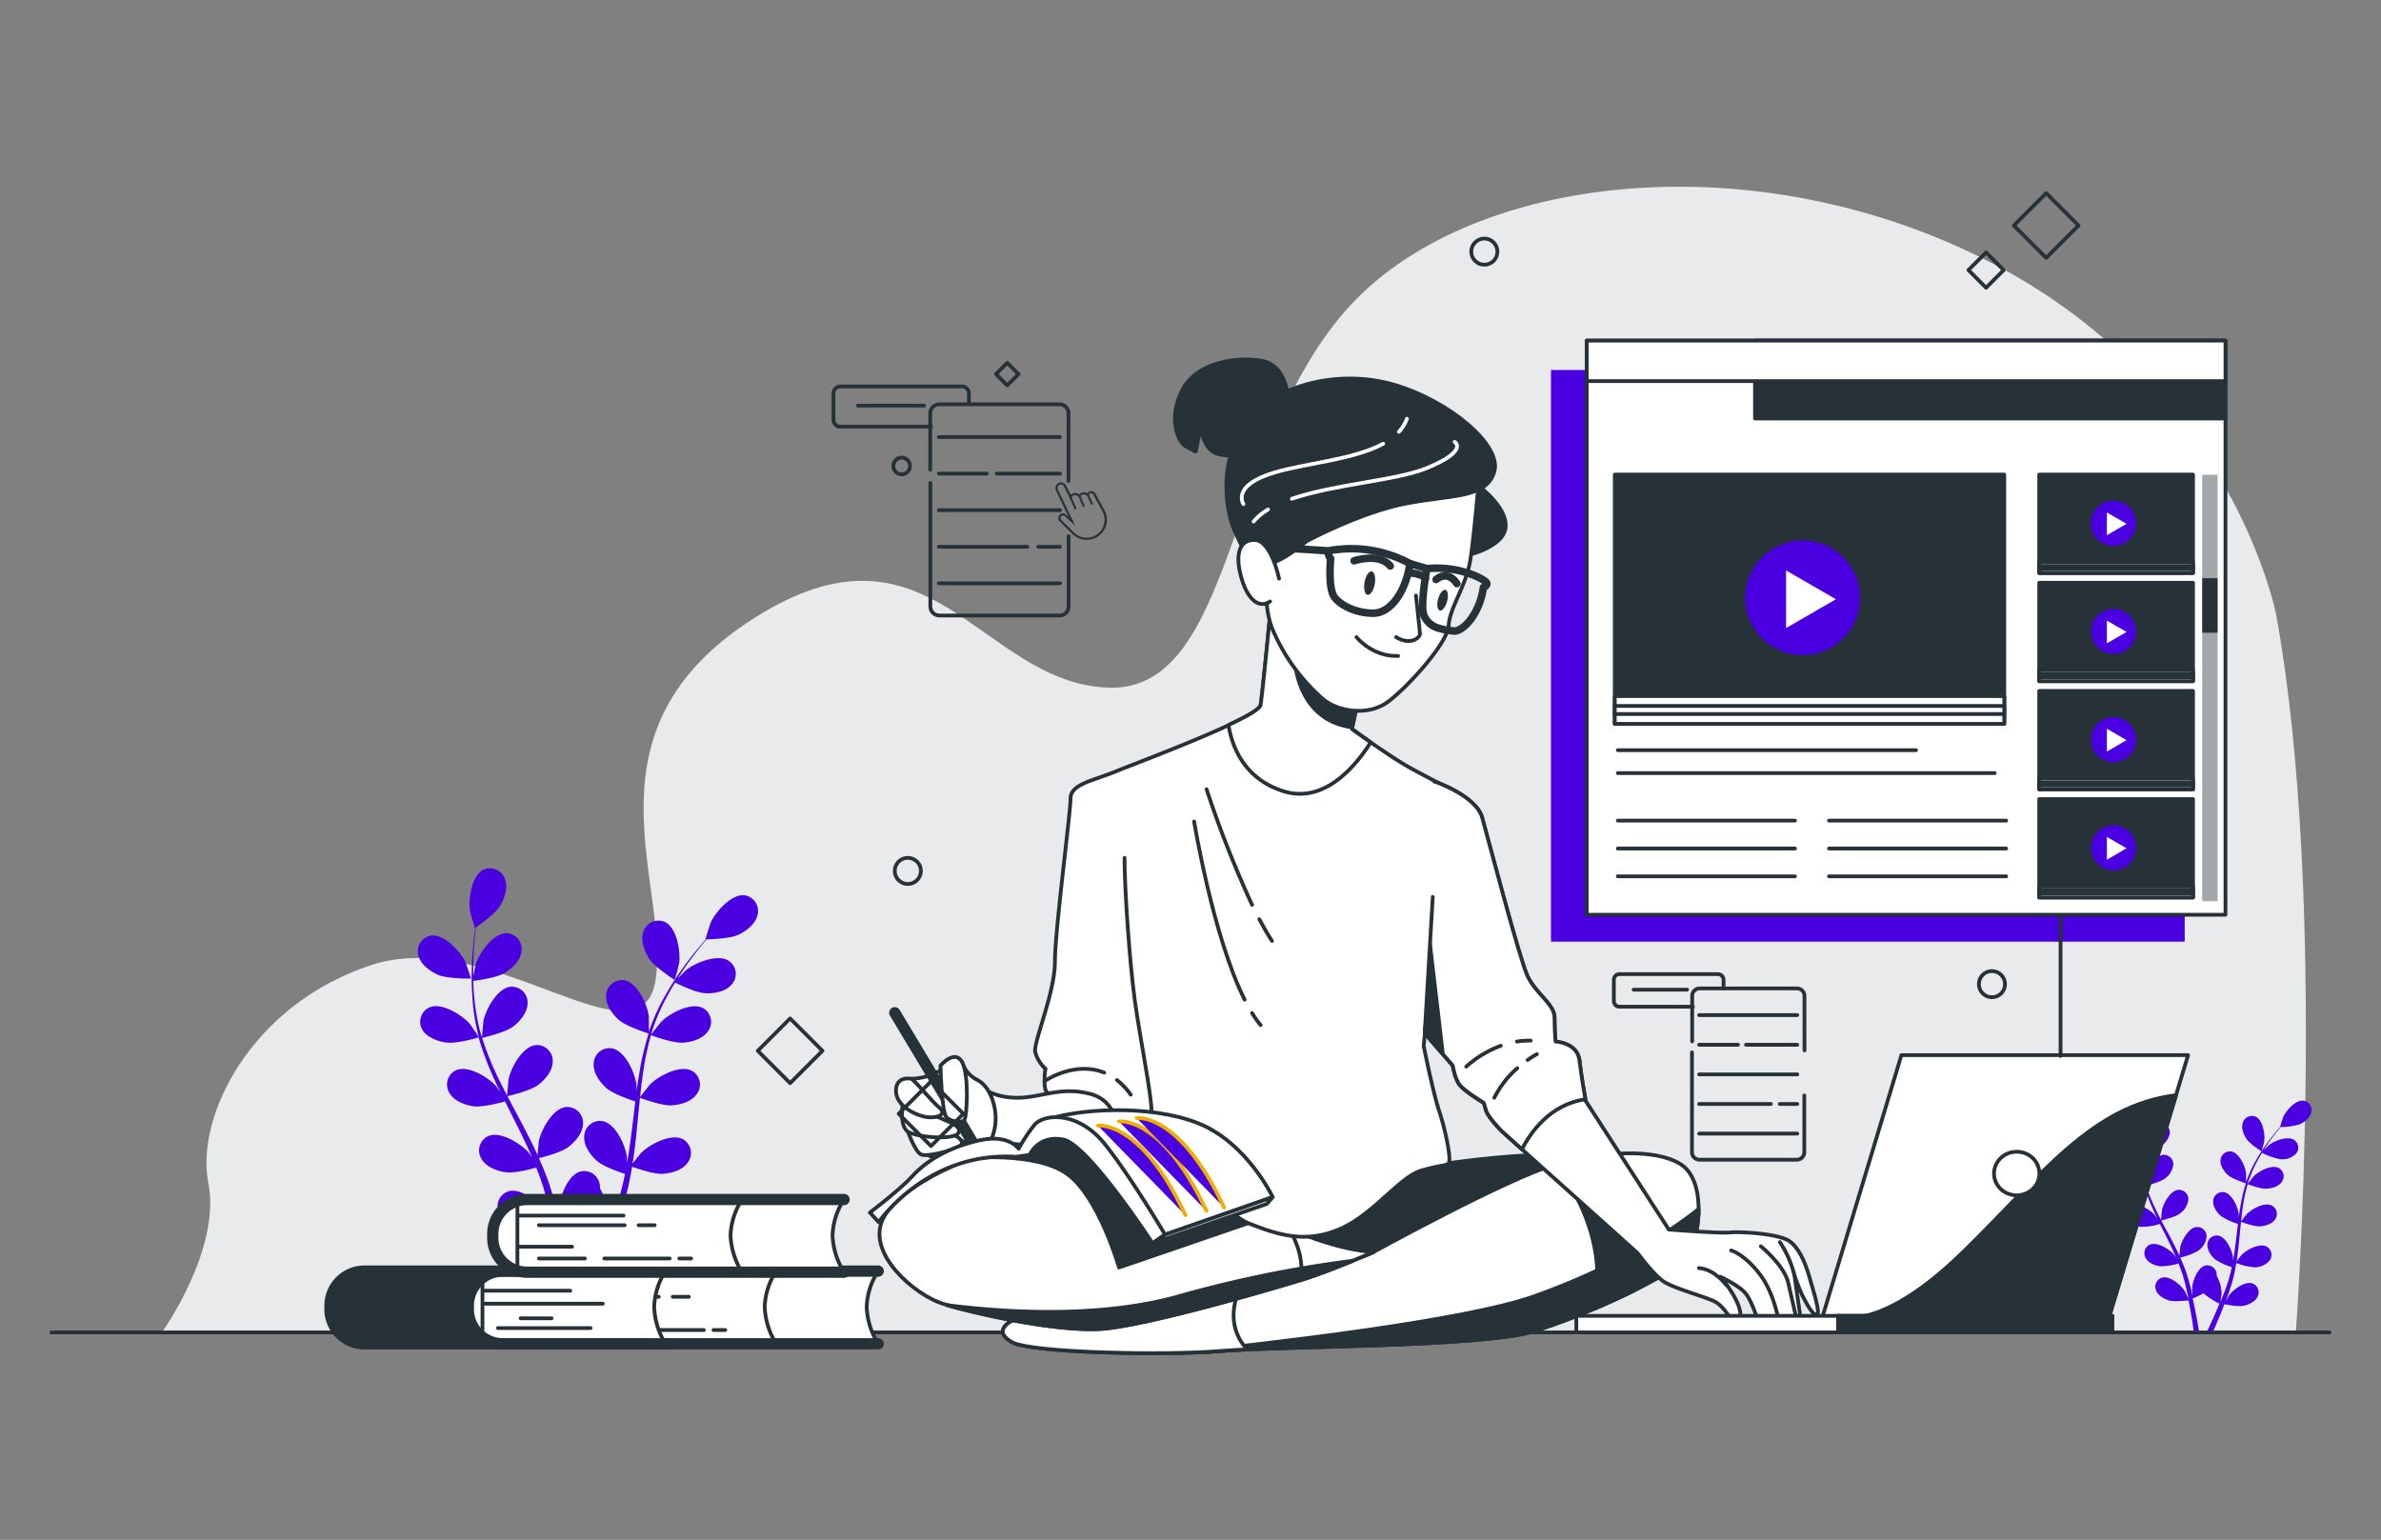 <svg id="Layer_1" data-name="Layer 1" xmlns="http://www.w3.org/2000/svg" viewBox="0 0 633.66 409.82"><rect x="0" y="0" width="633.66" height="409.82" fill="#808080" stroke="none"/><defs><style>.cls-1{fill:#e9eaeb;}.cls-10,.cls-11,.cls-2,.cls-8{fill:none;}.cls-11,.cls-2,.cls-5,.cls-6,.cls-8,.cls-9{stroke:#263238;}.cls-10,.cls-11,.cls-12,.cls-2,.cls-5,.cls-6,.cls-8,.cls-9{stroke-linecap:round;stroke-linejoin:round;}.cls-12,.cls-3{fill:#4a00e0;}.cls-4{fill:#f0ae00;}.cls-5,.cls-7{fill:#263238;}.cls-13,.cls-6,.cls-9{fill:#fff;}.cls-8,.cls-9{stroke-width:2px;}.cls-10{stroke:#fff;}.cls-11{stroke-width:3px;}.cls-12{stroke:#f0ae00;}.cls-14{fill:#a2a7a9;}</style></defs><title>drawing-bw-3-night</title><path class="cls-1" d="M605.76,163.62S594.45,103.88,531,70.49s-140.84-24.6-173,12.3S328.43,184.71,294.52,183s-46.94-48.32-93.89-18.45-22.6,70.29-26.08,95.77-43.47-14.06-75.64-3.52-46.94,40.42-43.47,58-12.17,39.53-12.17,39.53H611S619.67,240.06,605.76,163.62Z"/><line class="cls-2" x1="13.69" y1="354.61" x2="619.97" y2="354.61"/><path class="cls-3" d="M116.58,259.43c2.55,1.11,8.77,1,8.78,1s-1.34-4.08-1.46-4.33c-1.36-2.85-5.68-7.57-9.2-7.1a4.21,4.21,0,0,0-3.37,5.26C111.92,256.67,114.41,258.48,116.58,259.43Z"/><path class="cls-3" d="M118.73,277.46c2.64.39,8.2-1.23,8.64-1.36a75.3,75.3,0,0,0,3.37,9.33c.76,1.77,1.59,3.53,2.44,5.28-.51-.74-1-1.4-1-1.49-2.07-2.39-7.49-5.8-10.75-4.42a4.21,4.21,0,0,0-1.86,6c1.2,2.19,4.09,3.28,6.43,3.62s7.14-.94,8.4-1.29l1,2c1.61,3.2,3.23,6.39,4.72,9.57.53,1.12,1,2.24,1.49,3.36-.45-.66-.84-1.21-.9-1.29-2.08-2.39-7.49-5.8-10.75-4.42a4.2,4.2,0,0,0-1.86,6c1.2,2.19,4.09,3.28,6.43,3.62s6.68-.81,8.17-1.23c.46,1.17.92,2.33,1.31,3.48.25.79.55,1.53.76,2.34s.44,1.58.65,2.36c.37,1.51.75,3.07,1.07,4.56.23,1,.43,2,.63,3-.51-1.12-1.56-3.3-1.66-3.47-1.69-2.68-6.52-6.87-10-6a4.19,4.19,0,0,0-2.74,5.61c.86,2.35,3.55,3.86,5.81,4.55,2.49.76,8,.07,8.69,0,.33,1.64.64,3.25.9,4.77.6,3.35,1,6.36,1.38,8.91h2.33c-.41-2.64-.94-5.77-1.64-9.3-.33-1.67-.71-3.45-1.13-5.28A46.85,46.85,0,0,0,153.9,324c1.82,2,6.47,4.27,7.07,4.56-.63,1.56-1.26,3.06-1.88,4.48-1.28,3-2.51,5.58-3.59,7.82H158c.93-2.06,1.95-4.41,3-7,.65-1.57,1.31-3.27,2-5,.67.14,6.13,1.24,8.68.67,2.3-.52,5.1-1.83,6.13-4.11a4.19,4.19,0,0,0-2.32-5.8c-3.36-1.13-8.49,2.69-10.37,5.24-.11.15-1.13,1.91-1.76,3,.27-.72.54-1.41.8-2.15.54-1.47,1-2.94,1.57-4.53.23-.77.46-1.55.7-2.34s.42-1.64.63-2.46c.46-1.92.83-3.89,1.16-5.88,1.28.47,5.85,2.06,8.23,1.89s5.32-1,6.68-3.13a4.2,4.2,0,0,0-1.41-6.09c-3.15-1.62-8.8,1.38-11.05,3.61-.14.14-1.57,1.92-2.34,2.92.19-1.2.39-2.39.54-3.61.43-3.52.77-7.09,1.11-10.66.11-1.09.23-2.17.34-3.26.46.17,5.86,2.18,8.51,2,2.36-.16,5.32-1,6.69-3.13a4.19,4.19,0,0,0-1.41-6.08c-3.16-1.63-8.81,1.37-11.05,3.6-.17.17-2.23,2.74-2.72,3.42.26-2.4.53-4.78.9-7.12a74.75,74.75,0,0,1,2-9.37c.21.08,5.84,2.2,8.56,2,2.36-.16,5.32-1,6.68-3.13a4.2,4.2,0,0,0-1.41-6.09c-3.15-1.62-8.8,1.38-11.05,3.61-.17.18-2.38,2.94-2.75,3.47.06-.17.09-.37.15-.54a53.39,53.39,0,0,1,3.71-8.87c.8-1.58,1.66-3,2.53-4.44,1,.5,5.64,2.75,8.1,2.84s5.4-.44,7-2.37a4.2,4.2,0,0,0-.73-6.21c-3-2-8.9.4-11.38,2.37-.13.11-1.38,1.35-2.28,2.27.4-.63.81-1.28,1.2-1.88,1.49-2.23,3-4.19,4.32-5.91.77-1,1.49-1.83,2.16-2.63,1.25,0,6.27-.18,8.46-1.21s4.59-2.88,5.11-5.33a4.2,4.2,0,0,0-3.51-5.17c-3.53-.38-7.72,4.46-9,7.35-.12.25-1.41,4.36-1.34,4.36h.07c-.67.76-1.37,1.58-2.13,2.49-1.38,1.69-2.92,3.62-4.46,5.83a76.36,76.36,0,0,0-4.62,7.37,54,54,0,0,0-3.95,8.9s0,.07,0,.11c0-1,0-3.95,0-4.17-.41-3.14-3-9-6.53-9.62a4.2,4.2,0,0,0-4.84,3.95c-.21,2.5,1.6,5,3.37,6.57,2,1.78,7.51,3.5,7.95,3.64a74.8,74.8,0,0,0-2.33,9.63c-.34,1.9-.62,3.82-.88,5.75,0-.9,0-1.7-.05-1.81-.41-3.14-3-9-6.53-9.62a4.2,4.2,0,0,0-4.84,4c-.2,2.49,1.61,5,3.37,6.57s6.47,3.16,7.71,3.56c-.09.74-.19,1.48-.27,2.22-.43,3.56-.84,7.11-1.35,10.59-.17,1.22-.4,2.42-.61,3.62,0-.8,0-1.47,0-1.57-.4-3.14-3-9-6.52-9.62a4.21,4.21,0,0,0-4.85,4c-.2,2.5,1.61,5,3.38,6.57s6,3,7.49,3.49c-.26,1.22-.52,2.44-.83,3.62-.22.79-.39,1.58-.66,2.36s-.5,1.57-.75,2.33c-.53,1.47-1.08,3-1.63,4.4-.38,1-.76,1.92-1.14,2.86.19-1.21.52-3.6.52-3.81a16.32,16.32,0,0,0-2.18-7.92,4.74,4.74,0,0,0-.06-.93,4.19,4.19,0,0,0-5.13-3.56c-3.43.91-5.61,6.93-5.77,10.09,0,.18.12,2.22.21,3.5-.17-.74-.33-1.47-.52-2.23-.36-1.52-.76-3-1.19-4.64-.23-.77-.47-1.55-.71-2.34s-.55-1.6-.82-2.4c-.68-1.86-1.46-3.7-2.28-5.54,1.32-.32,6-1.52,7.9-3s3.87-3.8,3.85-6.3a4.19,4.19,0,0,0-4.53-4.3c-3.53.38-6.59,6-7.23,9.1,0,.19-.25,2.47-.34,3.72-.5-1.1-1-2.2-1.54-3.3-1.58-3.18-3.27-6.34-4.95-9.5l-1.52-2.91c.47-.11,6.09-1.41,8.2-3,1.87-1.43,3.87-3.79,3.85-6.3a4.2,4.2,0,0,0-4.54-4.29c-3.52.38-6.58,6-7.22,9.1,0,.23-.35,3.51-.38,4.35-1.11-2.14-2.2-4.28-3.19-6.44a75.77,75.77,0,0,1-3.46-8.94c.22-.05,6.09-1.38,8.25-3,1.88-1.44,3.87-3.79,3.85-6.3a4.21,4.21,0,0,0-4.54-4.3c-3.52.39-6.58,6-7.22,9.11,0,.24-.37,3.77-.38,4.41,0-.18-.13-.36-.18-.53a54.34,54.34,0,0,1-1.8-9.44c-.2-1.76-.29-3.46-.34-5.11,1.12-.14,6.22-.82,8.33-2.09s4.26-3.35,4.52-5.84a4.2,4.2,0,0,0-4-4.77c-3.55,0-7.21,5.24-8.19,8.25,0,.17-.41,1.89-.65,3.15,0-.74,0-1.51,0-2.23,0-2.68.17-5.14.34-7.31.11-1.24.23-2.35.35-3.39,1-.71,5.13-3.6,6.39-5.67s2.24-4.94,1.32-7.27a4.19,4.19,0,0,0-5.78-2.37c-3.15,1.63-4,8-3.46,11.09,0,.27,1.24,4.41,1.29,4.38l.06,0c-.14,1-.27,2.07-.4,3.25-.21,2.17-.44,4.63-.5,7.32a74.12,74.12,0,0,0,.21,8.7,54.38,54.38,0,0,0,1.61,9.6l0,.11c-.55-.88-2.2-3.27-2.34-3.44-2.08-2.4-7.49-5.81-10.75-4.42a4.19,4.19,0,0,0-1.86,6C113.5,276,116.39,277.12,118.73,277.46Z"/><path class="cls-3" d="M179.56,260.8c.05,0,1.13-4.14,1.17-4.41.43-3.14-.57-9.46-3.76-11a4.19,4.19,0,0,0-5.71,2.53c-.86,2.35.23,5.24,1.51,7.22C174.28,257.47,179.55,260.79,179.56,260.8Z"/><path class="cls-4" d="M564.22,305.6c1.52.67,5.24.58,5.24.58s-.8-2.43-.87-2.58c-.81-1.71-3.4-4.53-5.5-4.25a2.51,2.51,0,0,0-2,3.15C561.42,304,562.92,305,564.22,305.6Z"/><path class="cls-3" d="M565.5,316.39c1.58.23,4.9-.74,5.17-.81a43.86,43.86,0,0,0,2,5.57c.46,1.06,1,2.11,1.46,3.16l-.62-.89c-1.24-1.43-4.48-3.47-6.43-2.64a2.51,2.51,0,0,0-1.11,3.57,5.24,5.24,0,0,0,3.85,2.16,16.61,16.61,0,0,0,5-.77l.59,1.2c1,1.92,1.93,3.83,2.83,5.73.31.67.6,1.34.88,2-.27-.4-.5-.73-.54-.77-1.24-1.44-4.47-3.48-6.43-2.65a2.52,2.52,0,0,0-1.11,3.57c.72,1.31,2.45,2,3.85,2.17a16.22,16.22,0,0,0,4.89-.74c.27.7.55,1.39.78,2.08.15.47.33.92.45,1.4s.27.95.4,1.41c.21.91.44,1.84.63,2.73.14.62.26,1.21.38,1.81-.31-.67-.93-2-1-2.08-1-1.6-3.9-4.11-6-3.58a2.51,2.51,0,0,0-1.64,3.35c.51,1.41,2.12,2.31,3.47,2.73s4.79,0,5.2,0c.2,1,.39,2,.54,2.86.36,2,.62,3.8.83,5.32h1.39c-.24-1.57-.56-3.45-1-5.55-.2-1-.43-2.07-.67-3.16a28.58,28.58,0,0,0,2.9-1.37,18.31,18.31,0,0,0,4.22,2.73c-.37.93-.75,1.83-1.12,2.68-.77,1.77-1.5,3.34-2.15,4.67H589c.55-1.23,1.16-2.63,1.8-4.18.39-.95.78-2,1.18-3,.4.08,3.66.74,5.19.4,1.37-.31,3.05-1.09,3.66-2.46a2.51,2.51,0,0,0-1.38-3.47c-2-.67-5.08,1.61-6.21,3.14-.06.09-.67,1.14-1,1.82l.48-1.29c.32-.88.62-1.76.94-2.71l.42-1.4c.15-.47.25-1,.38-1.47.27-1.15.49-2.33.69-3.52a16.36,16.36,0,0,0,4.92,1.14,5.25,5.25,0,0,0,4-1.88,2.51,2.51,0,0,0-.85-3.64c-1.88-1-5.26.82-6.6,2.16-.09.08-.94,1.15-1.4,1.75.11-.72.23-1.44.32-2.16.26-2.11.46-4.25.66-6.38l.21-1.95c.27.1,3.5,1.3,5.08,1.19,1.42-.1,3.19-.61,4-1.87a2.51,2.51,0,0,0-.84-3.64c-1.89-1-5.27.82-6.61,2.16-.1.1-1.33,1.64-1.62,2,.15-1.43.31-2.86.53-4.26a43.07,43.07,0,0,1,1.23-5.6c.12.05,3.49,1.32,5.11,1.2,1.41-.1,3.19-.61,4-1.87a2.51,2.51,0,0,0-.84-3.64c-1.89-1-5.27.82-6.61,2.16-.1.1-1.43,1.76-1.64,2.07,0-.1.05-.22.08-.32a32.17,32.17,0,0,1,2.22-5.3c.48-1,1-1.82,1.51-2.66a17.13,17.13,0,0,0,4.85,1.7A5.23,5.23,0,0,0,611,307.1a2.5,2.5,0,0,0-.44-3.71c-1.77-1.18-5.32.23-6.8,1.42-.08.06-.83.8-1.37,1.35.24-.37.48-.77.72-1.12.89-1.34,1.78-2.51,2.59-3.54.46-.58.88-1.09,1.29-1.57a17.22,17.22,0,0,0,5.06-.72c1.28-.61,2.74-1.73,3.05-3.19a2.5,2.5,0,0,0-2.1-3.09c-2.11-.23-4.61,2.66-5.38,4.39-.07.15-.84,2.61-.8,2.61h0c-.4.45-.82.94-1.27,1.49-.83,1-1.75,2.16-2.67,3.49a45.26,45.26,0,0,0-2.77,4.4,33.55,33.55,0,0,0-2.36,5.32s0,.05,0,.07c0-.62,0-2.36,0-2.49-.25-1.88-1.82-5.37-3.91-5.75a2.51,2.51,0,0,0-2.89,2.36c-.12,1.49,1,3,2,3.93s4.5,2.09,4.76,2.17a45.7,45.7,0,0,0-1.4,5.76c-.2,1.14-.37,2.29-.52,3.44,0-.54,0-1,0-1.08-.24-1.88-1.82-5.37-3.9-5.75a2.5,2.5,0,0,0-2.9,2.36c-.12,1.49,1,3,2,3.93a16.59,16.59,0,0,0,4.61,2.12c-.05.45-.11.89-.17,1.33-.25,2.13-.5,4.26-.8,6.34-.11.73-.24,1.44-.37,2.16,0-.47,0-.88,0-.94-.25-1.88-1.82-5.36-3.91-5.75a2.51,2.51,0,0,0-2.89,2.36c-.13,1.49,1,3,2,3.93a16.24,16.24,0,0,0,4.48,2.09c-.15.73-.31,1.46-.49,2.16-.14.48-.23.95-.4,1.42l-.45,1.39c-.32.88-.64,1.78-1,2.63-.23.59-.45,1.15-.68,1.71.11-.73.31-2.15.31-2.28a9.76,9.76,0,0,0-1.31-4.74,2.54,2.54,0,0,0,0-.55,2.5,2.5,0,0,0-3.07-2.13c-2.05.54-3.35,4.14-3.45,6,0,.11.07,1.33.13,2.1-.11-.45-.2-.88-.31-1.34-.22-.9-.46-1.8-.71-2.77-.14-.46-.29-.93-.43-1.4s-.33-1-.49-1.44c-.41-1.11-.87-2.21-1.37-3.31a16.6,16.6,0,0,0,4.73-1.77,5.25,5.25,0,0,0,2.3-3.77,2.5,2.5,0,0,0-2.71-2.57c-2.11.23-3.94,3.59-4.32,5.44,0,.12-.15,1.48-.2,2.23-.3-.66-.6-1.32-.93-2-.94-1.9-1.95-3.79-3-5.68-.3-.58-.6-1.16-.91-1.74.29-.07,3.64-.84,4.91-1.81a5.25,5.25,0,0,0,2.3-3.77,2.5,2.5,0,0,0-2.71-2.57c-2.11.23-3.94,3.59-4.32,5.44,0,.14-.21,2.1-.23,2.6-.66-1.27-1.31-2.56-1.9-3.84a43.6,43.6,0,0,1-2.07-5.35c.13,0,3.63-.83,4.93-1.82a5.25,5.25,0,0,0,2.3-3.77,2.51,2.51,0,0,0-2.71-2.57c-2.11.23-3.94,3.59-4.32,5.45,0,.14-.22,2.25-.23,2.63,0-.1-.08-.21-.11-.31a32,32,0,0,1-1.07-5.65c-.12-1-.18-2.07-.21-3,.67-.09,3.72-.49,5-1.26a5.24,5.24,0,0,0,2.71-3.49,2.51,2.51,0,0,0-2.42-2.85c-2.12,0-4.31,3.13-4.89,4.93,0,.1-.24,1.13-.39,1.89,0-.45,0-.91,0-1.33,0-1.61.11-3.08.21-4.38.06-.74.13-1.4.2-2a16.68,16.68,0,0,0,3.83-3.39c.73-1.21,1.34-2.95.79-4.34a2.51,2.51,0,0,0-3.46-1.42c-1.88,1-2.38,4.76-2.07,6.63,0,.16.74,2.64.77,2.62l0,0c-.08.6-.17,1.25-.24,2-.13,1.3-.26,2.77-.3,4.38a46.32,46.32,0,0,0,.12,5.2,32.65,32.65,0,0,0,1,5.74.14.14,0,0,0,0,.07c-.34-.52-1.32-2-1.41-2.06-1.24-1.43-4.47-3.47-6.43-2.64a2.51,2.51,0,0,0-1.11,3.56C562.37,315.53,564.1,316.18,565.5,316.39Z"/><path class="cls-3" d="M601.88,306.42s.68-2.47.7-2.64c.26-1.87-.34-5.65-2.25-6.57a2.5,2.5,0,0,0-3.41,1.51c-.52,1.41.13,3.13.9,4.32C598.72,304.44,601.88,306.42,601.88,306.42Z"/><path class="cls-5" d="M385.51,309.57a256.72,256.72,0,0,1,30.17-2.47c15.6-.25,20.71.77,24.55,2s7.26,12,2.23,22.26S419.77,350.07,395.73,348s-41.17-6.9-50.38-13.81-1-10.74,9.21-16.37S378.62,309.22,385.51,309.57Z"/><path class="cls-6" d="M365.56,333.19s35.8-19.69,48.33-23.27,26.85-4.35,33.5,0,5.11,18.41,2.05,23.78-27.88,16.62-41.69,20.71-67.77,3.84-82.6,5.12-50.64.51-55.75-2.3-2-5.89,5.37-7.68,32-1.79,43.47-5.11S357.12,337.53,365.56,333.19Z"/><path class="cls-5" d="M449.44,333.7c1.49-2.62,2.62-7.3,2.62-11.92-9.27,7.35-23.71,16.05-43.67,23.18-18.93,6.76-72.53,12.81-94.69,15.1,4.4-.09,8.38-.27,11.45-.53,14.83-1.28,68.79-1,82.6-5.12S446.37,339.07,449.44,333.7Z"/><path class="cls-5" d="M424.13,348.37c3.8-1.61,7.59-3.36,11.06-5.1.76-3.76,1.66-14.81-6.43-36.11a77.87,77.87,0,0,0-14.87,2.76S429.05,327.26,424.13,348.37Z"/><path class="cls-6" d="M330.55,341.64c-4.81,1-9.15,1.89-12.31,2.8-11.5,3.32-36.05,3.32-43.47,5.11s-10.49,4.86-5.37,7.68,40.92,3.58,55.75,2.3c1.75-.15,4.05-.28,6.76-.4C326,352.7,328.69,345.19,330.55,341.64Z"/><path class="cls-6" d="M307.25,301s-23.27,2.82-35,3.84-33,10.49-37.33,19.69S243.57,344.7,251,347s29.66,7.41,41.94,6.65,48.59-11.51,55-13.56,17.65-6.9,17.65-6.9-10.75,0-28.9-9.21S315.69,305.31,307.25,301Z"/><path class="cls-5" d="M257.29,308.27s18.35-1.91,26.76,4.21,13.76,24.85,13.76,24.85L336.66,324s-2.91-3.09-10.18-11.89S297.81,298.33,285.19,301,257.29,308.27,257.29,308.27Z"/><path class="cls-6" d="M346.07,340.67l1.84-.58c6.39-2,17.65-6.9,17.65-6.9s-8.25,0-22.51-6.2C345.08,330.41,347.11,335.4,346.07,340.67Z"/><path class="cls-5" d="M359.91,335.55A318.81,318.81,0,0,0,313.67,345c-22.11,6.25-48.77,4-61.69,2.34,8.24,2.41,29.18,7.08,41,6.35,12.27-.77,48.59-11.51,55-13.56C351.34,339,356.17,337.09,359.91,335.55Z"/><path class="cls-6" d="M384.13,226.64l-5.25,51.69s2.49,12.44,4.15,17.42,3.31,13,2.48,13.82-1.38.28-7.18,1.93S365.61,323.11,356.77,327s-16,1.94-24.33-1.38-23.77-23.49-27.09-24.05-13.26-2.21-17.41-3.59-9.12-7.19-9.12-7.19-.83,0-.83-3,.28-3.31.28-3.31A9.59,9.59,0,0,1,275.5,280c-.55-2.48,5.25-15.75,5.25-24.05s4.15-39.52,4.15-43.39,5.8-4.7,11.88-7.19,38.15-14.37,38.7-17.69,2.77-26.54,2.77-26.54,17.2,18.4,19.35,19.91a18.29,18.29,0,0,1,4.14,3.87L359.81,194s8.29,6.08,13.82,9.4,13,6.35,13.27,8.56"/><path class="cls-2" d="M297.25,287.44a18.69,18.69,0,0,1,3.68,3.89"/><path class="cls-2" d="M278,287.73s7.94-5.51,15.88-2.26"/><path class="cls-6" d="M364.78,197.58c-2.83-2-5-3.55-5-3.55l1.93-9.12A18.29,18.29,0,0,0,357.6,181c-2.15-1.51-19.35-19.91-19.35-19.91s-2.21,23.22-2.77,26.54c-.18,1.08-3.68,3.06-8.53,5.32.85,5.34,3.88,14.23,14.61,17.62S360.58,204.19,364.78,197.58Z"/><path class="cls-7" d="M359.89,194.09l-.08-.06,1.93-9.12A18.29,18.29,0,0,0,357.6,181c-1.22-.86-7.3-7.16-12.32-12.44L344,174.65S344,192,359.89,194.09Z"/><path class="cls-5" d="M342.51,104.11s-.79-6.6-6.07-7.92-17.42-.53-21.65,7.39-1.05,14,.53,15a18.2,18.2,0,0,0,2.91,1.58l1.32-6.6s.52,5.81,4.22,7.13,11.35,0,11.35,0S341.72,116,342.51,104.11Z"/><path class="cls-5" d="M391.32,127.69s9.4,6.08,9.4,12.16-11.61,8.29-11.61,8.29Z"/><path class="cls-6" d="M393.46,128.92s-1.06,12.67-2.11,19.8-5.54,12.93-5.81,17.69-10.82,16.36-16.1,20.32-13.2,2.64-17.16-.52a51.3,51.3,0,0,1-13.73-19c-3.16-8.18-.79-20.06,0-23.76s20.59-18.21,35.64-18.21S393.46,128.92,393.46,128.92Z"/><path class="cls-2" d="M376.83,158.49s1.06,9.5,1.06,10.29-2.38,3.17-6.34.79"/><path class="cls-2" d="M361,169.57s4.22,5.28,11.09,5"/><path class="cls-8" d="M375.25,150a32.73,32.73,0,0,0-19.8-3.7s-3.17,0-1.32,2.38c0,0-.79,7.92,1.05,10.3s6.08,4.22,10.3,4.22S373.93,158.22,375.25,150Z"/><line class="cls-9" x1="353.86" y1="146.61" x2="336.71" y2="145.55"/><path class="cls-8" d="M375.25,150l4.48,1.32s-1.84,9.77-.79,12.41h0a5.81,5.81,0,0,0,3.95,3.46,21,21,0,0,0,4.24.76c2.11,0,6.59-4.22,7.65-11.61,0,0,1.32-.53.79-1.32s-6.91-4.49-15.62-3.7"/><path class="cls-8" d="M375,152.42s3.37.22,4.37,1.49"/><path class="cls-7" d="M365.87,155.43c-.31,1.73-1.16,3-1.92,2.89s-1.11-1.64-.8-3.37,1.16-3,1.91-2.89S366.17,153.7,365.87,155.43Z"/><ellipse class="cls-7" cx="383.92" cy="159.74" rx="2.85" ry="1.24" transform="translate(127.28 486.91) rotate(-74.48)"/><path class="cls-8" d="M360.36,149.25S367,147,370,150.63"/><path class="cls-8" d="M382.2,154.22s3-2.76,5.53,1.11"/><path class="cls-5" d="M347.79,144s14.26-7.66,26.4-10,21.38-1.32,23.49-8.45-12.14-19-26.92-23.23-32.47.26-39.6,10.82-4.75,23.23-2.64,28,3.7,8.45,7.66,9S347.79,144,347.79,144Z"/><path class="cls-10" d="M337.47,135.59a15.47,15.47,0,0,0-3.84,3.19"/><path class="cls-10" d="M387.13,117.61s3.84,2.31-7.32,6.93c-8.1,3.35-24.52,4.27-36,8.2"/><path class="cls-10" d="M372.3,114.91a10.62,10.62,0,0,0,2.12-3.46"/><path class="cls-10" d="M330.93,134.16s-3.46-5,8.47-8.47c8.61-2.5,21-3.39,28.71-7.6"/><path class="cls-6" d="M340.4,154s-2.09-10.3-6.59-10.3-5.09,4.76-3.29,10.56,4.79,7.66,7.49,5.81"/><path class="cls-2" d="M305.35,301.55s1.11-1.38,1.11-5.8-3-19.07-4.42-29.3-2.77-29.85-2.77-38.15"/><path class="cls-2" d="M333.21,269.6a27.83,27.83,0,0,0,2.27,3.21"/><path class="cls-2" d="M317.79,218.63s5,30.55,13.44,47.41"/><path class="cls-2" d="M335.14,244.63c1.12,2.11,2.25,4.08,3.38,5.79"/><path class="cls-2" d="M321.11,210.06a286.41,286.41,0,0,0,12.11,30.75"/><path class="cls-6" d="M261.68,289.67s3,2.49,9.12,2.49,11.34-3.05,19.07-1.11,7.74,9.67,6.91,11.89-8.29,3.59-15.2,2.76-21-2.21-21-2.21S262.79,295.47,261.68,289.67Z"/><path class="cls-6" d="M256,282.64a8.09,8.09,0,0,0,4.16,4.8c3.52,1.92,4.8,7,4.8,9.91a13.14,13.14,0,0,1-.64,4.48s-1,3.84-4.16,4.48-5.12,2.56-8.95-1.28S242,289,242,289l.64-1.92a14.8,14.8,0,0,0,5.76-1.28C250.93,284.56,256,282.64,256,282.64Z"/><line class="cls-11" x1="238.13" y1="269.53" x2="260.2" y2="306.31"/><path class="cls-6" d="M244.85,306a10.45,10.45,0,0,0,7,2.56c4.47,0,8.95-2.88,6.71-3.84s-3.84-1.92-5.44-1.28S244.85,306,244.85,306Z"/><path class="cls-6" d="M241.65,301.19s1.92,5.44,3.52,6.08,8.31-1,10.23-2.24-1.28-3.52-4.15-3.52S241.65,301.19,241.65,301.19Z"/><path class="cls-6" d="M240.37,292.88s-1.28,6.71,1.28,8.31,12.47,2.24,13.43.32-2.56-2.88-6.07-4.48S240.37,292.88,240.37,292.88Z"/><path class="cls-6" d="M250.29,283.6s.32,12.48,1.6,13.75,4.15,1.6,4.79.64,1.28-11.83-.64-15.35S250.29,283.6,250.29,283.6Z"/><path class="cls-6" d="M242.61,287.12s-4.16-1-4.16,3.2,5.76,6.71,8.32,7,5.44-.64,3.2-2.55S244.53,288.72,242.61,287.12Z"/><path class="cls-5" d="M274,307.36l17.9-2.56s-2.3-3.32-8.18-3.32-9.46,2.81-10.23,3.83S274,307.36,274,307.36Z"/><path class="cls-6" d="M310.06,328.58l28.64-10s-6.9-14.58-19.94-19.69-32.39-3.8-40.58-.73l3,3.29s5.89.25,12.28,7.67,12.79,19.18,12.79,19.18Z"/><path class="cls-12" d="M292.19,299.57s11.37-1.62,23.29,23.83"/><path class="cls-12" d="M297.8,298.45s11.37-1.62,23.28,23.83"/><path class="cls-12" d="M302.5,297.56s11.38-1.63,23.29,23.82"/><path class="cls-6" d="M233.85,325.26s12.79-18.92,36.57-17.39l3.58-.51s2.3-5.37,8.95-4.09,23.79,27.62,23.79,27.62l3.32-2.31s-9.05-15.33-15.95-24-15.93-8.4-18.82-5.21a44.76,44.76,0,0,0-4.19,6.35s-2.66-4-10.53-2.21c-9.66,2.21-15,6.51-17.74,9.48-4,4.32-12.06,10.19-11.28,9.73Z"/><polygon class="cls-6" points="306.74 330.89 337.17 320.4 338.7 318.61 310.06 328.58 306.74 330.89"/><path class="cls-6" d="M381.79,208s11,3.79,12.64,9.59,9.88,37.54,12.09,42.23,7.19,7.47,7.19,11.06.27,6.36.27,6.36,5.81.28,6.36,5S422,293,422,293l22.12,34.22s13.19,1.06,16.23.79,12.08.3,15.38,2c1.28.67,3.83,2.87,5.82,9.9,1,3.5,3.2,10.27,1.81,10s-3.08-4.13-3.63-5a55.56,55.56,0,0,1-2.17-5.55s1.11,8,1.38,9.68a6.14,6.14,0,0,1-.55,3.31l-.12,0a6.72,6.72,0,0,1-4.27.26l-1.14-.31h0a4.56,4.56,0,0,1-3.47.37l-1.23-.37s-1.79-5.67-3.45-7.89-6.87-4.61-6.87-4.61,5.62,6.42,5.35,10.57c-.12,1.68.27,3-1.11,2.21s-3-5-6.08-6.36-10.23-3.31-13-5-7.19-7.74-7.19-7.74L399.61,301s-3.59-3.59-4.15-5.53l-.55-1.93s-5-3-6.36-4.7-1.93-5.25-1.93-5.25L379.16,275l5-47.27"/><path class="cls-6" d="M381.31,238.7,379.16,275l7.46,8.57s.55,3.59,1.93,5.25,6.36,4.7,6.36,4.7l.55,1.93c.56,1.94,4.15,5.53,4.15,5.53l5.42,4.88c2.2-4.29,7.44-12,16.9-13.28-.25-1.39-1.12-6.39-1.59-10.4-.55-4.69-6.36-5-6.36-5s-.27-2.77-.27-6.36-5-6.36-7.19-11.06-10.43-36.42-12.09-42.23S381.79,208,381.79,208"/><polygon class="cls-7" points="380.88 249.68 384.52 280.75 379.16 275.02 380.88 249.68"/><path class="cls-2" d="M406.55,282.1a28.82,28.82,0,0,1,2.46-1.55"/><path class="cls-2" d="M397.68,292.16a25.7,25.7,0,0,1,6.12-7.87"/><path class="cls-2" d="M403.7,277.19a20.74,20.74,0,0,1,3.65-.24"/><path class="cls-2" d="M390.21,283.86a28.87,28.87,0,0,1,9.18-5.54"/><path class="cls-2" d="M459.32,341.91s-3-4.15-7.19-4.42"/><path class="cls-2" d="M460.7,332.79s3.32.83,7.46,6.08,5.25,13,5.25,13"/><path class="cls-2" d="M468.61,331.68s6.19,5,7.29,9.68,2.49,11.05,2.49,11.05"/><path class="cls-2" d="M477.56,339.42a27.88,27.88,0,0,0-3.87-8.84"/><polygon class="cls-6" points="561.31 350.47 485.02 350.47 506.03 280.81 582.32 280.81 561.31 350.47"/><path class="cls-5" d="M561.31,350.47l17.8-59c-22.53,2.78-35.78,21.34-56.62,41.69-13.11,12.81-22.22,16.49-27.56,17.33Z"/><ellipse class="cls-6" cx="536.71" cy="312.32" rx="6.04" ry="5.8"/><rect class="cls-6" x="419.51" y="350.19" width="142.63" height="4.42"/><rect class="cls-5" x="489.17" y="350.19" width="72.97" height="4.42"/><path class="cls-6" d="M233.71,338.29H176.54a9.17,9.17,0,0,0-9.17,9.17v1a9.17,9.17,0,0,0,9.17,9.17h57.17a20,20,0,0,1-3.06-9.8A18.57,18.57,0,0,1,233.71,338.29Z"/><path class="cls-6" d="M206.57,338.29H149.4a9.17,9.17,0,0,0-9.17,9.17v1a9.17,9.17,0,0,0,9.17,9.17h57.17a20,20,0,0,1-3.06-9.8A18.57,18.57,0,0,1,206.57,338.29Z"/><path class="cls-6" d="M140.23,347.46v1a9.17,9.17,0,0,0,5.3,8.31l1.26.05V339.7l-.74-.77A9.16,9.16,0,0,0,140.23,347.46Z"/><path class="cls-11" d="M233.71,338.29H149.4a9.17,9.17,0,0,0-9.17,9.17v1a9.17,9.17,0,0,0,9.17,9.17h84.31"/><line class="cls-2" x1="147.08" y1="342.56" x2="175.04" y2="342.56"/><line class="cls-2" x1="179.04" y1="345.13" x2="183.32" y2="345.13"/><line class="cls-2" x1="152.5" y1="345.13" x2="175.33" y2="345.13"/><line class="cls-2" x1="147.08" y1="350.83" x2="161.35" y2="350.83"/><line class="cls-2" x1="189.88" y1="353.97" x2="193.02" y2="353.97"/><line class="cls-2" x1="169.91" y1="353.97" x2="187.31" y2="353.97"/><line class="cls-2" x1="152.5" y1="353.97" x2="164.77" y2="353.97"/><path class="cls-6" d="M177.1,338.29H97a9.18,9.18,0,0,0-9.17,9.17v1A9.18,9.18,0,0,0,97,357.64H177.1a20.06,20.06,0,0,1-3-9.8A18.61,18.61,0,0,1,177.1,338.29Z"/><line class="cls-2" x1="128.4" y1="341.33" x2="128.4" y2="355.18"/><line class="cls-2" x1="128.83" y1="343.5" x2="151.77" y2="343.5"/><line class="cls-2" x1="128.83" y1="346.96" x2="160.42" y2="346.96"/><line class="cls-2" x1="138.57" y1="350.85" x2="146.79" y2="350.85"/><line class="cls-2" x1="157.18" y1="353.45" x2="132.51" y2="353.45"/><path class="cls-5" d="M124.41,348.47v-1a9.18,9.18,0,0,1,9.18-9.17H97a9.18,9.18,0,0,0-9.17,9.17v1A9.18,9.18,0,0,0,97,357.64h36.57A9.18,9.18,0,0,1,124.41,348.47Z"/><path class="cls-11" d="M172.89,338.29H97a9.18,9.18,0,0,0-9.17,9.17v1A9.18,9.18,0,0,0,97,357.64h75.87"/><path class="cls-11" d="M178.81,338.29h-45a9.18,9.18,0,0,0-9.17,9.17v1a9.18,9.18,0,0,0,9.17,9.17h45"/><path class="cls-6" d="M224.62,319.24H167.45a9.17,9.17,0,0,0-9.17,9.17v1a9.16,9.16,0,0,0,9.17,9.17h57.17a20,20,0,0,1-3.06-9.8A18.57,18.57,0,0,1,224.62,319.24Z"/><path class="cls-6" d="M197.48,319.24H140.31a9.17,9.17,0,0,0-9.17,9.17v1a9.16,9.16,0,0,0,9.17,9.17h57.17a20,20,0,0,1-3.06-9.8A18.57,18.57,0,0,1,197.48,319.24Z"/><path class="cls-6" d="M131.14,328.41v1a9.17,9.17,0,0,0,5.3,8.31l1.26,0V320.66l-.74-.78A9.16,9.16,0,0,0,131.14,328.41Z"/><path class="cls-11" d="M224.62,319.24H140.31a9.17,9.17,0,0,0-9.17,9.17v1a9.16,9.16,0,0,0,9.17,9.17h84.31"/><line class="cls-2" x1="137.99" y1="323.51" x2="165.95" y2="323.51"/><line class="cls-2" x1="169.95" y1="326.08" x2="174.23" y2="326.08"/><line class="cls-2" x1="143.41" y1="326.08" x2="166.24" y2="326.08"/><line class="cls-2" x1="137.99" y1="331.79" x2="152.25" y2="331.79"/><line class="cls-2" x1="180.79" y1="334.93" x2="183.93" y2="334.93"/><line class="cls-2" x1="160.82" y1="334.93" x2="178.22" y2="334.93"/><line class="cls-2" x1="143.41" y1="334.93" x2="155.68" y2="334.93"/><path class="cls-2" d="M450.53,267.92H431a1.5,1.5,0,0,1-1.5-1.5v-5.68a1.5,1.5,0,0,1,1.5-1.49h26.19a1.5,1.5,0,0,1,1.5,1.49V263"/><path class="cls-2" d="M450.34,277.16V265a2,2,0,0,1,2-1.95h25.94a2,2,0,0,1,1.95,1.95v14.55"/><path class="cls-2" d="M480.18,291.54v15.15a2,2,0,0,1-1.95,1.95H452.29a2,2,0,0,1-2-1.95V280.08"/><line class="cls-2" x1="452.19" y1="270.16" x2="478.32" y2="270.16"/><line class="cls-2" x1="464.67" y1="278.05" x2="478.32" y2="278.05"/><line class="cls-2" x1="452.19" y1="278.05" x2="462.54" y2="278.05"/><line class="cls-2" x1="452.19" y1="285.93" x2="478.32" y2="285.93"/><line class="cls-2" x1="473.64" y1="293.81" x2="478.32" y2="293.81"/><line class="cls-2" x1="452.19" y1="293.81" x2="471.28" y2="293.81"/><line class="cls-2" x1="452.19" y1="301.69" x2="478.32" y2="301.69"/><line class="cls-2" x1="434.76" y1="263.39" x2="449" y2="263.39"/><path class="cls-2" d="M247.79,113.55H223.66a1.85,1.85,0,0,1-1.85-1.85v-7a1.85,1.85,0,0,1,1.85-1.85H256a1.85,1.85,0,0,1,1.85,1.85v2.75"/><path class="cls-2" d="M247.56,125V110a2.41,2.41,0,0,1,2.4-2.4h32a2.4,2.4,0,0,1,2.4,2.4v18"/><path class="cls-2" d="M284.39,142.7v18.71a2.39,2.39,0,0,1-2.4,2.4H250a2.4,2.4,0,0,1-2.4-2.4V128.55"/><line class="cls-2" x1="249.84" y1="116.32" x2="282.1" y2="116.32"/><line class="cls-2" x1="265.25" y1="126.05" x2="282.1" y2="126.05"/><line class="cls-2" x1="249.84" y1="126.05" x2="262.62" y2="126.05"/><line class="cls-2" x1="249.84" y1="135.78" x2="282.1" y2="135.78"/><line class="cls-2" x1="276.32" y1="145.51" x2="282.1" y2="145.51"/><line class="cls-2" x1="249.84" y1="145.51" x2="273.41" y2="145.51"/><line class="cls-2" x1="249.84" y1="155.24" x2="282.1" y2="155.24"/><line class="cls-2" x1="228.33" y1="107.95" x2="245.91" y2="107.95"/><path class="cls-7" d="M289.19,143.67a5.34,5.34,0,0,1-3.71-1.5L282,138.76a1.24,1.24,0,0,1-.17-1.54,1.22,1.22,0,0,1,.89-.58,1.25,1.25,0,0,1,1,.33l.68.64L281,130.49a1.44,1.44,0,0,1,0-1.15,1.47,1.47,0,0,1,2.7-.11l1.3,2.52a1.55,1.55,0,0,1,.93-.54,2,2,0,0,1,1.36.4,1.47,1.47,0,0,1,1-.58,1.88,1.88,0,0,1,1.15.27,1,1,0,0,1,1-.6,1.41,1.41,0,0,1,1.13.73l2.44,4.49a5.34,5.34,0,0,1-4.75,7.75Zm-6.27-6.48h-.09a.72.72,0,0,0-.49.32.68.68,0,0,0,.09.85l3.44,3.41a4.77,4.77,0,0,0,7.57-5.59L291,131.7a.85.85,0,0,0-.67-.45c-.22,0-.47,0-.55.55l-.08.51-.38-.35a1.52,1.52,0,0,0-1.05-.38,1.1,1.1,0,0,0-.75.57l-.18.29-.25-.23a1.62,1.62,0,0,0-1.14-.45,1.18,1.18,0,0,0-.81.67l-.27.46-1.73-3.42A.92.92,0,0,0,282,129a.94.94,0,0,0-.5.52,1,1,0,0,0,0,.71l4.7,9.75-2.8-2.63A.69.69,0,0,0,282.92,137.19Z"/><path class="cls-7" d="M286.18,135.58a.27.27,0,0,1-.25-.17l-1.28-3a.28.28,0,0,1,.15-.36.27.27,0,0,1,.36.14l1.28,3a.28.28,0,0,1-.15.36A.2.2,0,0,1,286.18,135.58Z"/><path class="cls-7" d="M288.41,134.92a.3.3,0,0,1-.26-.17L287,132.11a.28.28,0,0,1,.15-.36.27.27,0,0,1,.36.15l1.11,2.63a.28.28,0,0,1-.15.37Z"/><path class="cls-7" d="M290.59,134.34a.28.28,0,0,1-.25-.16l-1.07-2.31a.26.26,0,0,1,.13-.36.27.27,0,0,1,.37.13l1.07,2.31a.27.27,0,0,1-.13.37Z"/><rect class="cls-2" x="265.94" y="97.44" width="4.24" height="4.24" transform="translate(8.11 218.71) rotate(-45)"/><path class="cls-2" d="M242.18,124a2.22,2.22,0,1,0-2.22,2.23A2.22,2.22,0,0,0,242.18,124Z"/><rect class="cls-2" x="538.47" y="53.93" width="12.17" height="12.17" transform="translate(117.06 402.64) rotate(-45)"/><rect class="cls-2" x="241.69" y="290.33" width="12.17" height="12.17" transform="translate(-137.03 262.02) rotate(-45)"/><rect class="cls-2" x="204.19" y="273.57" width="12.17" height="12.17" transform="translate(-136.16 230.6) rotate(-45)"/><rect class="cls-2" x="525.24" y="68.56" width="6.64" height="6.64" transform="translate(103.98 394.8) rotate(-45)"/><circle class="cls-2" cx="530.12" cy="261.92" r="3.48"/><circle class="cls-2" cx="241.6" cy="231.78" r="3.48"/><circle class="cls-2" cx="395.03" cy="66.97" r="3.48"/><rect class="cls-3" x="412.76" y="98.47" width="168.66" height="152.14"/><rect class="cls-6" x="422.28" y="90.65" width="169.99" height="152.8"/><rect class="cls-5" x="467.06" y="90.65" width="125.22" height="20.73"/><rect class="cls-6" x="422.28" y="90.65" width="169.99" height="10.78"/><rect class="cls-5" x="429.74" y="126.31" width="103.66" height="66.34"/><rect class="cls-6" x="429.74" y="185.26" width="103.66" height="7.39"/><rect class="cls-6" x="429.74" y="187.87" width="103.66" height="2.16"/><circle class="cls-3" cx="479.77" cy="159.15" r="15.26" transform="translate(93.31 484.96) rotate(-58.49)"/><polygon class="cls-13" points="488.61 159.48 475.33 151.81 475.33 167.15 488.61 159.48"/><rect class="cls-5" x="542.7" y="126.31" width="40.93" height="26.2"/><rect class="cls-6" x="542.7" y="149.58" width="40.93" height="2.92"/><rect class="cls-6" x="542.7" y="150.62" width="40.93" height="0.85"/><circle class="cls-3" cx="562.46" cy="139.28" r="6.03"/><polygon class="cls-13" points="565.95 139.41 560.71 136.38 560.71 142.44 565.95 139.41"/><rect class="cls-5" x="542.7" y="155.09" width="40.93" height="26.2"/><rect class="cls-6" x="542.7" y="178.37" width="40.93" height="2.92"/><rect class="cls-6" x="542.7" y="179.4" width="40.93" height="0.85"/><path class="cls-3" d="M568.48,168.06a6,6,0,1,0-6,6A6,6,0,0,0,568.48,168.06Z"/><polygon class="cls-13" points="565.95 168.19 560.71 165.16 560.71 171.22 565.95 168.19"/><rect class="cls-5" x="542.7" y="183.88" width="40.93" height="26.2"/><rect class="cls-6" x="542.7" y="207.16" width="40.93" height="2.92"/><rect class="cls-6" x="542.7" y="208.19" width="40.93" height="0.85"/><path class="cls-3" d="M568.48,196.85a6,6,0,1,0-6,6A6,6,0,0,0,568.48,196.85Z"/><polygon class="cls-13" points="565.95 196.98 560.71 193.95 560.71 200.01 565.95 196.98"/><rect class="cls-5" x="542.7" y="212.66" width="40.93" height="26.2"/><rect class="cls-6" x="542.7" y="235.94" width="40.93" height="2.92"/><rect class="cls-6" x="542.7" y="236.97" width="40.93" height="0.85"/><path class="cls-3" d="M568.48,225.63a6,6,0,1,0-6,6A6,6,0,0,0,568.48,225.63Z"/><polygon class="cls-13" points="565.95 225.76 560.71 222.74 560.71 228.79 565.95 225.76"/><line class="cls-2" x1="430.55" y1="199.65" x2="509.92" y2="199.65"/><line class="cls-2" x1="430.55" y1="218.4" x2="477.7" y2="218.4"/><line class="cls-2" x1="430.55" y1="225.82" x2="477.7" y2="225.82"/><line class="cls-2" x1="430.55" y1="233.23" x2="477.7" y2="233.23"/><line class="cls-2" x1="486.75" y1="218.4" x2="533.91" y2="218.4"/><line class="cls-2" x1="486.75" y1="225.82" x2="533.91" y2="225.82"/><line class="cls-2" x1="486.75" y1="233.23" x2="533.91" y2="233.23"/><line class="cls-2" x1="430.55" y1="205.76" x2="530.86" y2="205.76"/><rect class="cls-14" x="586.08" y="126.35" width="4.09" height="113.48"/><rect class="cls-7" x="586.08" y="153.88" width="4.09" height="14.51"/><line class="cls-2" x1="548.38" y1="243.66" x2="548.38" y2="281.04"/><path class="cls-5" d="M489.17,350.19l.28.28h.65A5.36,5.36,0,0,1,489.17,350.19Z"/></svg>